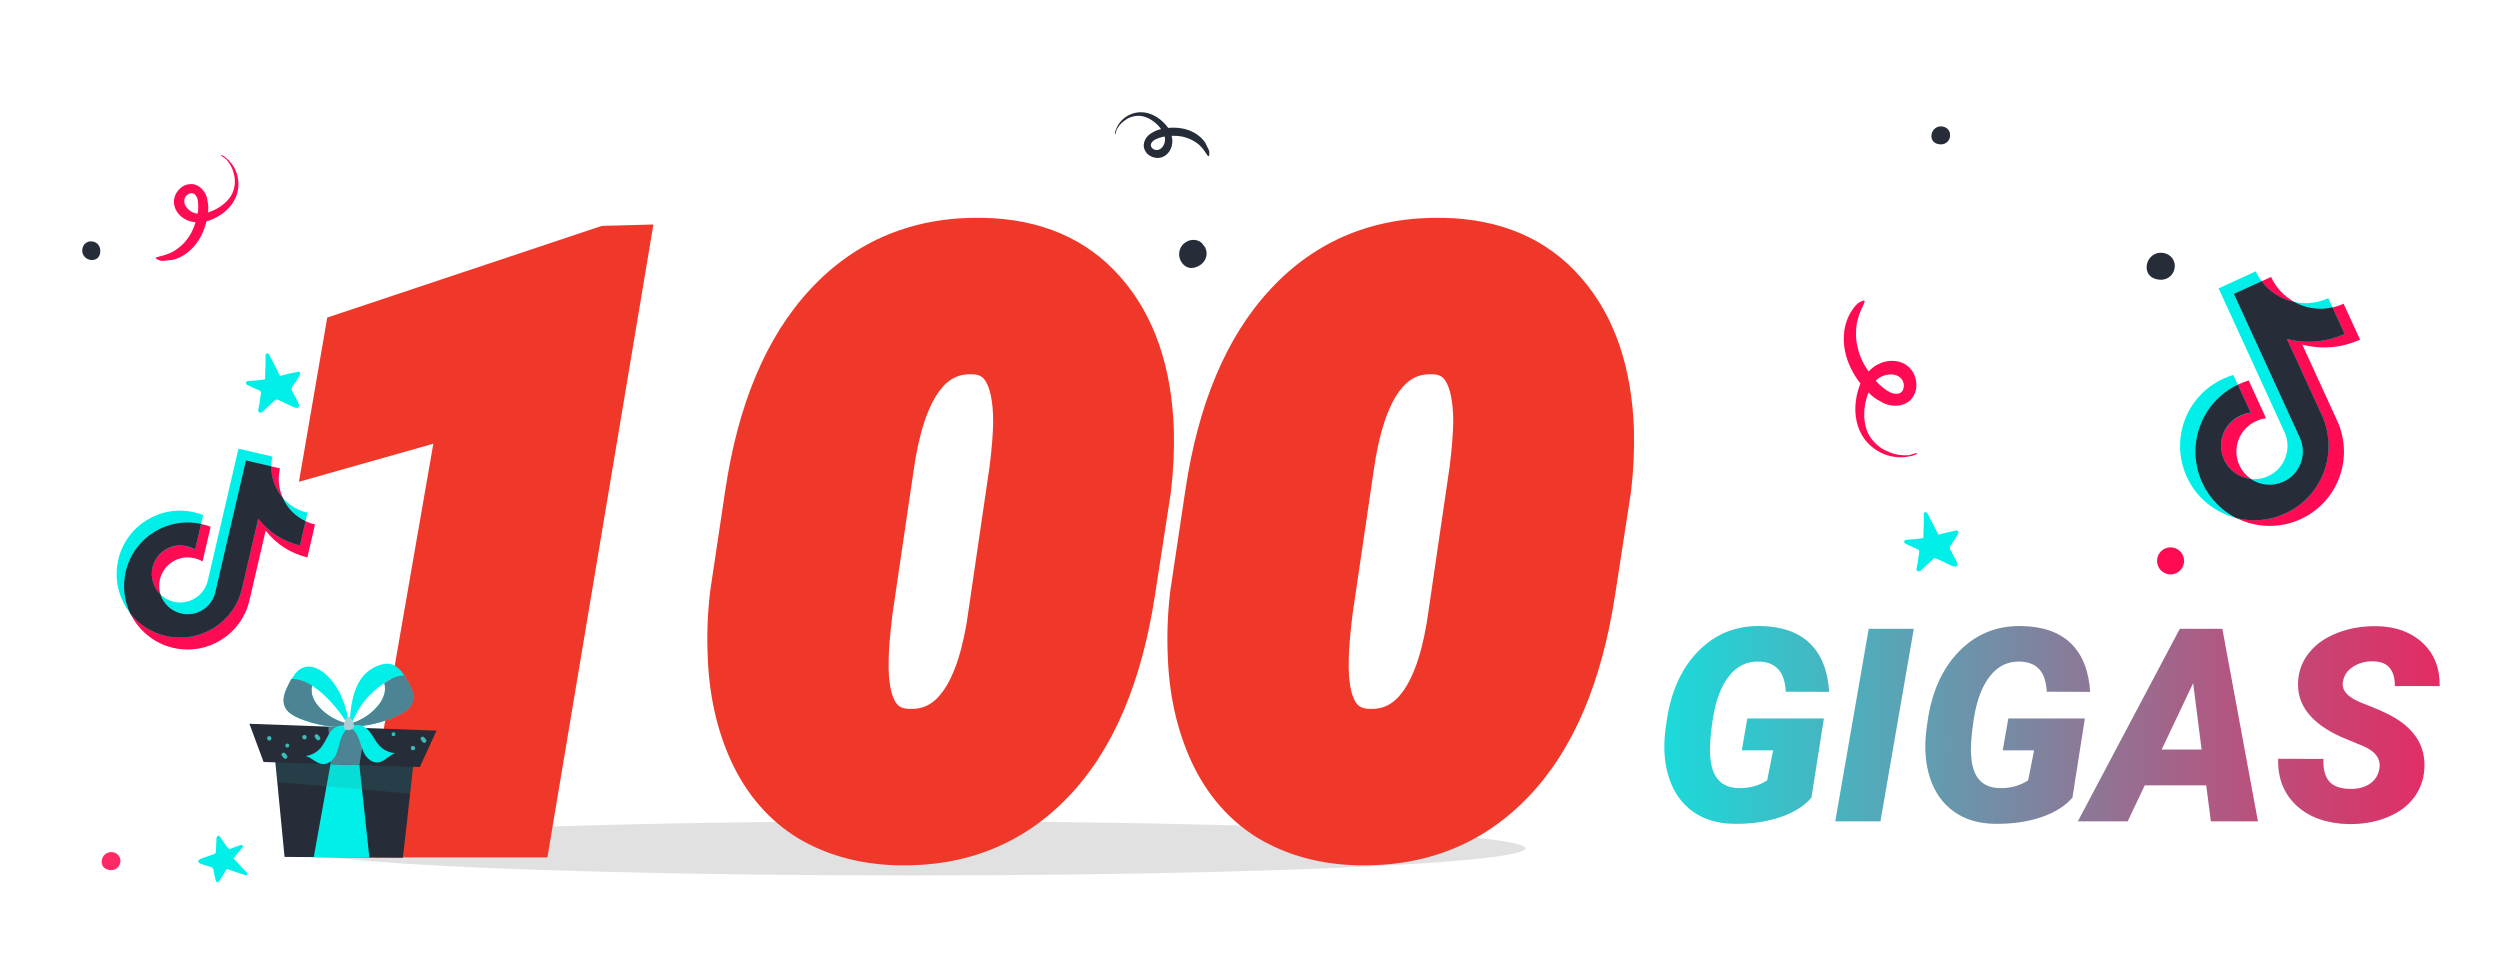 <svg width="277" height="106" viewBox="0 0 277 106" fill="none" xmlns="http://www.w3.org/2000/svg">
<g clip-path="url(#clip0)">
<g filter="url(#filter0_f)">
<ellipse cx="101" cy="94" rx="68" ry="3" fill="#C4C4C4" fill-opacity="0.5"/>
</g>
<path d="M58.113 92H43.611L51.785 44.978L36.888 49.197L38.909 37.464L67.21 28.016L68.836 27.972L58.113 92ZM99.554 92.879C95.921 92.791 92.742 91.941 90.018 90.33C87.322 88.689 85.242 86.302 83.777 83.167C82.312 80.003 81.522 76.414 81.404 72.4C81.316 70.232 81.404 68.05 81.668 65.853L83.338 54.69C84.686 45.696 87.571 38.826 91.995 34.08C96.419 29.305 102.059 26.99 108.914 27.137C114.48 27.254 118.831 29.129 121.966 32.762C125.13 36.395 126.829 41.346 127.063 47.615C127.122 49.783 127.02 51.966 126.756 54.163L124.998 65.545C123.592 74.656 120.677 81.526 116.253 86.155C111.858 90.784 106.292 93.025 99.554 92.879ZM112.605 52.185C112.869 50.135 113.016 48.333 113.045 46.78C113.045 41.419 111.346 38.65 107.947 38.475C102.732 38.211 99.495 42.679 98.235 51.878L95.906 67.698C95.613 70.13 95.467 71.932 95.467 73.103C95.32 78.523 97.005 81.336 100.521 81.541C105.823 81.805 109.09 77.22 110.32 67.786L112.605 52.185ZM150.53 92.879C146.897 92.791 143.719 91.941 140.994 90.33C138.299 88.689 136.219 86.302 134.754 83.167C133.289 80.003 132.498 76.414 132.381 72.4C132.293 70.232 132.381 68.05 132.645 65.853L134.314 54.69C135.662 45.696 138.548 38.826 142.972 34.08C147.396 29.305 153.035 26.99 159.891 27.137C165.457 27.254 169.808 29.129 172.942 32.762C176.106 36.395 177.806 41.346 178.04 47.615C178.099 49.783 177.996 51.966 177.732 54.163L175.975 65.545C174.568 74.656 171.653 81.526 167.229 86.155C162.835 90.784 157.269 93.025 150.53 92.879ZM163.582 52.185C163.846 50.135 163.992 48.333 164.021 46.78C164.021 41.419 162.322 38.65 158.924 38.475C153.709 38.211 150.472 42.679 149.212 51.878L146.883 67.698C146.59 70.13 146.443 71.932 146.443 73.103C146.297 78.523 147.981 81.336 151.497 81.541C156.8 81.805 160.066 77.22 161.297 67.786L163.582 52.185Z" fill="#EF3829"/>
<path d="M58.113 92V95H60.653L61.072 92.496L58.113 92ZM43.611 92L40.656 91.486L40.045 95H43.611V92ZM51.785 44.978L54.741 45.492L55.558 40.792L50.968 42.092L51.785 44.978ZM36.888 49.197L33.931 48.688L33.123 53.382L37.705 52.084L36.888 49.197ZM38.909 37.464L37.959 34.618L36.257 35.186L35.953 36.955L38.909 37.464ZM67.21 28.016L67.129 25.017L66.683 25.029L66.26 25.17L67.21 28.016ZM68.836 27.972L71.795 28.467L72.396 24.874L68.755 24.973L68.836 27.972ZM58.113 89H43.611V95H58.113V89ZM46.567 92.514L54.741 45.492L48.83 44.465L40.656 91.486L46.567 92.514ZM50.968 42.092L36.07 46.311L37.705 52.084L52.603 47.865L50.968 42.092ZM39.844 49.707L41.866 37.973L35.953 36.955L33.931 48.688L39.844 49.707ZM39.859 40.309L68.16 30.861L66.26 25.17L37.959 34.618L39.859 40.309ZM67.291 31.015L68.917 30.971L68.755 24.973L67.129 25.017L67.291 31.015ZM65.877 27.476L55.154 91.504L61.072 92.496L71.795 28.467L65.877 27.476ZM99.554 92.879L99.481 95.878L99.489 95.878L99.554 92.879ZM90.018 90.33L88.458 92.893L88.474 92.903L88.49 92.912L90.018 90.33ZM83.777 83.167L81.055 84.427L81.059 84.437L83.777 83.167ZM81.404 72.4L84.403 72.313L84.403 72.296L84.402 72.279L81.404 72.4ZM81.668 65.853L78.701 65.409L78.695 65.452L78.689 65.495L81.668 65.853ZM83.338 54.69L80.371 54.246L80.371 54.247L83.338 54.69ZM91.995 34.08L94.19 36.126L94.196 36.119L91.995 34.08ZM108.914 27.137L108.85 30.136L108.851 30.136L108.914 27.137ZM121.966 32.762L119.695 34.722L119.704 34.732L121.966 32.762ZM127.063 47.615L130.062 47.534L130.062 47.519L130.061 47.503L127.063 47.615ZM126.756 54.163L129.721 54.621L129.728 54.571L129.734 54.52L126.756 54.163ZM124.998 65.545L122.033 65.087L122.033 65.087L124.998 65.545ZM116.253 86.155L114.084 84.082L114.077 84.09L116.253 86.155ZM112.605 52.185L115.574 52.62L115.578 52.594L115.581 52.568L112.605 52.185ZM113.045 46.78L116.044 46.837L116.045 46.809V46.78H113.045ZM107.947 38.475L108.102 35.479L108.099 35.478L107.947 38.475ZM98.235 51.878L101.203 52.315L101.206 52.3L101.208 52.285L98.235 51.878ZM95.906 67.698L92.938 67.261L92.933 67.3L92.928 67.339L95.906 67.698ZM95.467 73.103L98.466 73.185L98.467 73.144V73.103H95.467ZM100.521 81.541L100.346 84.536L100.359 84.537L100.372 84.537L100.521 81.541ZM110.32 67.786L107.352 67.351L107.349 67.375L107.346 67.398L110.32 67.786ZM99.626 89.88C96.429 89.802 93.766 89.062 91.545 87.748L88.49 92.912C91.718 94.821 95.413 95.78 99.481 95.878L99.626 89.88ZM91.577 87.767C89.436 86.464 87.735 84.55 86.495 81.897L81.059 84.437C82.749 88.053 85.209 90.915 88.458 92.893L91.577 87.767ZM86.5 81.907C85.229 79.162 84.51 75.982 84.403 72.313L78.406 72.488C78.533 76.846 79.396 80.843 81.055 84.427L86.5 81.907ZM84.402 72.279C84.321 70.274 84.402 68.251 84.647 66.21L78.689 65.495C78.407 67.848 78.312 70.191 78.407 72.522L84.402 72.279ZM84.635 66.296L86.305 55.134L80.371 54.247L78.701 65.409L84.635 66.296ZM86.305 55.135C87.597 46.508 90.315 40.283 94.19 36.126L89.801 32.035C84.828 37.37 81.774 44.885 80.371 54.246L86.305 55.135ZM94.196 36.119C98.002 32.01 102.8 30.007 108.85 30.136L108.978 24.137C101.317 23.974 94.835 26.6 89.794 32.041L94.196 36.119ZM108.851 30.136C113.717 30.238 117.206 31.838 119.695 34.722L124.237 30.802C120.456 26.42 115.244 24.269 108.977 24.137L108.851 30.136ZM119.704 34.732C122.297 37.709 123.849 41.934 124.066 47.727L130.061 47.503C129.809 40.758 127.963 35.08 124.228 30.791L119.704 34.732ZM124.065 47.696C124.119 49.715 124.024 51.751 123.777 53.806L129.734 54.52C130.015 52.181 130.125 49.852 130.062 47.534L124.065 47.696ZM123.791 53.705L122.033 65.087L127.963 66.003L129.721 54.621L123.791 53.705ZM122.033 65.087C120.681 73.847 117.934 80.054 114.084 84.082L118.422 88.228C123.419 82.999 126.502 75.465 127.963 66.002L122.033 65.087ZM114.077 84.09C110.301 88.068 105.565 90.009 99.619 89.88L99.489 95.878C107.019 96.042 113.416 93.501 118.429 88.221L114.077 84.09ZM115.581 52.568C115.854 50.442 116.012 48.528 116.044 46.837L110.045 46.724C110.019 48.139 109.884 49.827 109.63 51.803L115.581 52.568ZM116.045 46.78C116.045 43.868 115.599 41.185 114.327 39.114C112.932 36.841 110.732 35.615 108.102 35.479L107.792 41.471C108.561 41.51 108.909 41.757 109.214 42.252C109.642 42.949 110.045 44.331 110.045 46.78H116.045ZM108.099 35.478C104.41 35.292 101.353 36.867 99.179 39.867C97.136 42.686 95.92 46.675 95.263 51.471L101.208 52.285C101.811 47.881 102.843 45.037 104.037 43.388C105.101 41.92 106.269 41.394 107.796 41.471L108.099 35.478ZM95.267 51.441L92.938 67.261L98.874 68.135L101.203 52.315L95.267 51.441ZM92.928 67.339C92.632 69.791 92.467 71.742 92.467 73.103H98.467C98.467 72.121 98.594 70.469 98.885 68.057L92.928 67.339ZM92.468 73.022C92.388 75.968 92.777 78.699 94.047 80.819C95.442 83.149 97.684 84.381 100.346 84.536L100.695 78.546C99.841 78.496 99.483 78.219 99.194 77.736C98.779 77.044 98.399 75.659 98.466 73.185L92.468 73.022ZM100.372 84.537C104.116 84.724 107.207 83.106 109.391 80.041C111.443 77.161 112.655 73.084 113.295 68.174L107.346 67.398C106.755 71.922 105.719 74.854 104.504 76.559C103.421 78.079 102.227 78.622 100.669 78.545L100.372 84.537ZM113.289 68.221L115.574 52.62L109.637 51.751L107.352 67.351L113.289 68.221ZM150.53 92.879L150.458 95.878L150.465 95.878L150.53 92.879ZM140.994 90.33L139.434 92.893L139.451 92.903L139.467 92.912L140.994 90.33ZM134.754 83.167L132.031 84.427L132.036 84.437L134.754 83.167ZM132.381 72.4L135.38 72.313L135.379 72.296L135.378 72.279L132.381 72.4ZM132.645 65.853L129.678 65.409L129.671 65.452L129.666 65.495L132.645 65.853ZM134.314 54.69L131.348 54.246L131.347 54.247L134.314 54.69ZM142.972 34.08L145.166 36.126L145.172 36.119L142.972 34.08ZM159.891 27.137L159.827 30.136L159.827 30.136L159.891 27.137ZM172.942 32.762L170.671 34.722L170.68 34.732L172.942 32.762ZM178.04 47.615L181.039 47.534L181.039 47.519L181.038 47.503L178.04 47.615ZM177.732 54.163L180.697 54.621L180.705 54.571L180.711 54.52L177.732 54.163ZM175.975 65.545L173.01 65.087L173.01 65.087L175.975 65.545ZM167.229 86.155L165.061 84.082L165.054 84.09L167.229 86.155ZM163.582 52.185L166.55 52.62L166.554 52.594L166.558 52.568L163.582 52.185ZM164.021 46.78L167.021 46.837L167.021 46.809V46.78H164.021ZM158.924 38.475L159.079 35.479L159.075 35.478L158.924 38.475ZM149.212 51.878L152.18 52.315L152.182 52.3L152.184 52.285L149.212 51.878ZM146.883 67.698L143.915 67.261L143.909 67.3L143.904 67.339L146.883 67.698ZM146.443 73.103L149.442 73.185L149.443 73.144V73.103H146.443ZM151.497 81.541L151.322 84.536L151.335 84.537L151.348 84.537L151.497 81.541ZM161.297 67.786L158.329 67.351L158.325 67.375L158.322 67.398L161.297 67.786ZM150.603 89.88C147.406 89.802 144.743 89.062 142.521 87.748L139.467 92.912C142.695 94.821 146.389 95.78 150.458 95.878L150.603 89.88ZM142.554 87.767C140.412 86.464 138.712 84.55 137.472 81.897L132.036 84.437C133.726 88.053 136.186 90.915 139.434 92.893L142.554 87.767ZM137.476 81.907C136.206 79.162 135.487 75.982 135.38 72.313L129.382 72.488C129.509 76.846 130.372 80.843 132.032 84.427L137.476 81.907ZM135.378 72.279C135.297 70.274 135.378 68.251 135.623 66.21L129.666 65.495C129.384 67.848 129.289 70.191 129.383 72.522L135.378 72.279ZM135.612 66.296L137.281 55.134L131.347 54.247L129.678 65.409L135.612 66.296ZM137.281 55.135C138.574 46.508 141.291 40.283 145.166 36.126L140.777 32.035C135.804 37.37 132.75 44.885 131.348 54.246L137.281 55.135ZM145.172 36.119C148.979 32.01 153.777 30.007 159.827 30.136L159.955 24.137C152.294 23.974 145.812 26.6 140.771 32.041L145.172 36.119ZM159.827 30.136C164.694 30.238 168.183 31.838 170.671 34.722L175.214 30.802C171.432 26.42 166.22 24.269 159.954 24.137L159.827 30.136ZM170.68 34.732C173.273 37.709 174.826 41.934 175.042 47.727L181.038 47.503C180.786 40.758 178.94 35.08 175.205 30.791L170.68 34.732ZM175.041 47.696C175.096 49.715 175 51.751 174.754 53.806L180.711 54.52C180.992 52.181 181.102 49.852 181.039 47.534L175.041 47.696ZM174.768 53.705L173.01 65.087L178.939 66.003L180.697 54.621L174.768 53.705ZM173.01 65.087C171.658 73.847 168.911 80.054 165.061 84.082L169.398 88.228C174.396 82.999 177.479 75.465 178.94 66.002L173.01 65.087ZM165.054 84.09C161.277 88.068 156.542 90.009 150.595 89.88L150.465 95.878C157.995 96.042 164.393 93.501 169.405 88.221L165.054 84.09ZM166.558 52.568C166.831 50.442 166.989 48.528 167.021 46.837L161.022 46.724C160.995 48.139 160.861 49.827 160.607 51.803L166.558 52.568ZM167.021 46.78C167.021 43.868 166.575 41.185 165.304 39.114C163.909 36.841 161.709 35.615 159.079 35.479L158.769 41.471C159.537 41.51 159.886 41.757 160.19 42.252C160.618 42.949 161.021 44.331 161.021 46.78H167.021ZM159.075 35.478C155.387 35.292 152.329 36.867 150.155 39.867C148.113 42.686 146.896 46.675 146.24 51.471L152.184 52.285C152.787 47.881 153.819 45.037 155.014 43.388C156.077 41.92 157.246 41.394 158.772 41.471L159.075 35.478ZM146.244 51.441L143.915 67.261L149.851 68.135L152.18 52.315L146.244 51.441ZM143.904 67.339C143.609 69.791 143.443 71.742 143.443 73.103H149.443C149.443 72.121 149.571 70.469 149.861 68.057L143.904 67.339ZM143.444 73.022C143.365 75.968 143.754 78.699 145.023 80.819C146.419 83.149 148.661 84.381 151.322 84.536L151.672 78.546C150.818 78.496 150.46 78.219 150.171 77.736C149.756 77.044 149.375 75.659 149.442 73.185L143.444 73.022ZM151.348 84.537C155.093 84.724 158.184 83.106 160.367 80.041C162.419 77.161 163.631 73.084 164.272 68.174L158.322 67.398C157.732 71.922 156.695 74.854 155.481 76.559C154.398 78.079 153.204 78.622 151.646 78.545L151.348 84.537ZM164.265 68.221L166.55 52.62L160.614 51.751L158.329 67.351L164.265 68.221Z" fill="#EF3829"/>
<path d="M200.71 88.378C199.909 89.315 198.742 90.043 197.209 90.561C195.676 91.068 193.977 91.308 192.111 91.278C190.324 91.259 188.815 90.81 187.585 89.931C186.354 89.052 185.476 87.826 184.948 86.254C184.421 84.682 184.279 82.909 184.523 80.936L184.641 80.058C185.09 76.747 186.252 74.125 188.127 72.191C190.012 70.258 192.316 69.315 195.041 69.364C197.424 69.403 199.255 70.043 200.534 71.283C201.813 72.523 202.526 74.315 202.673 76.659L197.868 76.644C197.8 75.502 197.517 74.667 197.019 74.14C196.53 73.612 195.832 73.334 194.924 73.305C193.576 73.256 192.463 73.788 191.584 74.901C190.705 76.005 190.104 77.587 189.782 79.647C189.509 81.405 189.411 82.772 189.489 83.749C189.636 86.103 190.695 87.294 192.668 87.323C193.859 87.343 194.904 87.055 195.803 86.459L196.462 83.134H192.99L193.605 79.603H202.087L200.71 88.378ZM208.356 91H203.347L207.053 69.672H212.048L208.356 91ZM229.626 88.378C228.825 89.315 227.658 90.043 226.125 90.561C224.592 91.068 222.893 91.308 221.027 91.278C219.24 91.259 217.731 90.81 216.501 89.931C215.271 89.052 214.392 87.826 213.864 86.254C213.337 84.682 213.195 82.909 213.439 80.936L213.557 80.058C214.006 76.747 215.168 74.125 217.043 72.191C218.928 70.258 221.232 69.315 223.957 69.364C226.34 69.403 228.171 70.043 229.45 71.283C230.729 72.523 231.442 74.315 231.589 76.659L226.784 76.644C226.716 75.502 226.433 74.667 225.935 74.14C225.446 73.612 224.748 73.334 223.84 73.305C222.492 73.256 221.379 73.788 220.5 74.901C219.621 76.005 219.021 77.587 218.698 79.647C218.425 81.405 218.327 82.772 218.405 83.749C218.552 86.103 219.611 87.294 221.584 87.323C222.775 87.343 223.82 87.055 224.719 86.459L225.378 83.134H221.906L222.521 79.603H231.003L229.626 88.378ZM244.45 87.016H237.639L235.749 91H230.227L241.521 69.672H246.237L250.178 91H244.963L244.45 87.016ZM239.514 83.046H243.938L243 75.692L239.514 83.046ZM263.625 85.228C263.84 84.125 263.244 83.27 261.838 82.665L259.436 81.669C256.066 80.155 254.465 78.095 254.631 75.487C254.699 74.296 255.109 73.236 255.861 72.309C256.613 71.371 257.653 70.644 258.981 70.126C260.31 69.608 261.76 69.359 263.332 69.379C265.441 69.418 267.136 70.033 268.415 71.225C269.704 72.416 270.339 74.013 270.319 76.015H265.339C265.368 75.194 265.192 74.54 264.812 74.052C264.44 73.554 263.825 73.295 262.966 73.275C262.126 73.256 261.384 73.451 260.739 73.861C260.095 74.272 259.714 74.823 259.597 75.517C259.411 76.493 260.134 77.294 261.765 77.919C263.405 78.544 264.597 79.081 265.339 79.53C267.673 80.927 268.767 82.811 268.62 85.185C268.542 86.415 268.146 87.494 267.434 88.422C266.721 89.35 265.729 90.067 264.46 90.575C263.2 91.083 261.784 91.327 260.212 91.308C259.06 91.288 257.99 91.107 257.004 90.766C256.018 90.424 255.173 89.926 254.47 89.272C253.044 87.953 252.36 86.22 252.419 84.071L257.443 84.086C257.385 85.18 257.595 86.01 258.073 86.576C258.552 87.133 259.357 87.411 260.49 87.411C261.33 87.411 262.028 87.221 262.585 86.84C263.151 86.449 263.498 85.912 263.625 85.228Z" fill="url(#paint0_linear)"/>
<g clip-path="url(#clip1)">
<path d="M45.054 91.411L45.118 90.847L45.914 83.576L44.718 83.506C44.664 83.484 44.61 83.461 44.559 83.483L44.534 83.493L30.336 82.654L31.528 94.944L44.638 95.04L45.054 91.411Z" fill="#262C38"/>
<path d="M39.654 83.197C39.913 85.646 40.577 91.829 40.926 95.034L34.761 94.988L36.911 83.039L39.654 83.197Z" fill="#00F0E9"/>
<path opacity="0.19" d="M30.336 82.657L45.903 83.552L45.429 87.938C40.54 87.509 35.625 87.091 30.735 86.663L30.336 82.657Z" fill="#248D8A"/>
<path d="M48.365 80.955L46.517 84.986L29.206 84.429L27.634 80.194L48.365 80.955Z" fill="#262C38"/>
<path d="M40.458 80.676L39.823 84.784L36.62 84.67L36.385 80.52L40.458 80.676Z" fill="#4D8493"/>
<path d="M38.723 80.534C40.576 80.494 42.418 80.07 44.075 79.274C44.785 78.933 45.522 78.476 45.728 77.717C45.95 76.922 45.531 76.095 45.128 75.38C45.017 75.187 44.907 74.994 44.789 74.819C44.425 74.268 43.977 73.767 43.351 73.594C42.36 73.334 41.038 74.035 40.349 74.786C39.015 76.285 38.834 78.469 38.709 80.465C38.738 80.498 38.73 80.516 38.723 80.534ZM38.922 80.152C39.417 79.257 40.171 77.014 43.339 75.214C43.444 75.574 42.667 76.436 42.606 76.791C42.454 77.468 42.035 78.076 41.537 78.568C40.805 79.322 39.908 79.86 38.922 80.152Z" fill="#00F0E9"/>
<path d="M38.922 80.151C39.897 79.835 40.812 79.303 41.529 78.585C42.027 78.094 42.447 77.485 42.598 76.809C42.685 76.444 42.674 76.059 42.569 75.699C43.259 75.202 44.013 74.858 44.807 74.826C44.925 75.001 45.035 75.194 45.146 75.387C45.567 76.109 45.986 76.936 45.746 77.724C45.522 78.476 44.803 78.94 44.093 79.281C42.418 80.069 40.576 80.494 38.741 80.541C38.723 80.533 38.8 80.397 38.922 80.151Z" fill="#4D8493"/>
<path d="M31.532 78.209C31.797 78.951 32.579 79.358 33.301 79.655C35.024 80.342 36.884 80.643 38.733 80.56C38.481 78.556 37.778 76.367 36.352 74.958C35.634 74.24 34.608 73.607 33.644 73.949C33.029 74.16 32.621 74.689 32.297 75.273C32.197 75.465 32.09 75.674 31.99 75.865C31.613 76.575 31.246 77.416 31.532 78.209ZM34.562 75.973C36.433 77.123 37.941 79.305 38.487 80.184C37.489 79.942 36.562 79.477 35.785 78.798C35.261 78.329 34.799 77.759 34.592 77.083C34.504 76.731 34.476 76.339 34.562 75.973Z" fill="#00F0E9"/>
<path d="M38.513 80.173C37.514 79.931 36.587 79.465 35.811 78.787C35.286 78.318 34.825 77.748 34.617 77.072C34.512 76.712 34.501 76.327 34.57 75.955C33.846 75.509 33.08 75.215 32.276 75.222C32.176 75.413 32.069 75.622 31.969 75.813C31.603 76.549 31.228 77.408 31.514 78.201C31.779 78.943 32.561 79.35 33.283 79.647C35.006 80.334 36.866 80.635 38.715 80.552C38.723 80.534 38.652 80.399 38.513 80.173Z" fill="#4D8493"/>
<path d="M38.664 80.573C39.019 80.275 39.885 80.273 40.286 80.48C40.697 80.712 40.987 81.085 41.233 81.461C41.472 81.854 41.704 82.266 42.027 82.61C42.482 83.093 43.117 83.397 43.769 83.454C43.086 83.679 42.589 84.424 41.849 84.479C41.257 84.531 40.725 84.08 40.408 83.569C40.116 83.048 39.984 82.445 39.768 81.892C39.578 81.328 39.231 80.785 38.664 80.573Z" fill="#00F0E9"/>
<g opacity="0.25">
<path opacity="0.25" d="M38.664 80.573C39.019 80.275 39.885 80.273 40.286 80.48C40.697 80.712 40.987 81.085 41.233 81.461C41.472 81.854 41.704 82.266 42.027 82.61C42.482 83.093 43.117 83.397 43.769 83.454C43.086 83.679 42.589 84.424 41.849 84.479C41.257 84.531 40.725 84.08 40.408 83.569C40.116 83.048 39.984 82.445 39.768 81.892C39.578 81.328 39.231 80.785 38.664 80.573Z" fill="#00F0E9"/>
</g>
<path d="M43.639 81.564C43.915 81.509 43.84 81.077 43.564 81.132C43.288 81.188 43.363 81.62 43.639 81.564Z" fill="#3CBCB5"/>
<path d="M45.802 83.13C46.122 83.071 46.025 82.588 45.706 82.647C45.404 82.712 45.501 83.195 45.802 83.13Z" fill="#3CBCB5"/>
<path d="M46.605 81.898C46.615 81.924 46.626 81.949 46.655 81.982C46.705 82.066 46.78 82.139 46.83 82.223C46.877 82.263 46.923 82.304 46.985 82.308C47.047 82.312 47.115 82.299 47.156 82.252C47.181 82.241 47.196 82.205 47.204 82.187C47.218 82.151 47.226 82.133 47.241 82.097C47.256 82.061 47.245 82.035 47.234 82.01C47.224 81.984 47.213 81.959 47.184 81.926C47.135 81.842 47.059 81.769 47.002 81.703C46.955 81.663 46.901 81.64 46.847 81.618C46.785 81.614 46.734 81.635 46.676 81.674C46.65 81.685 46.635 81.721 46.628 81.739C46.613 81.775 46.606 81.793 46.591 81.829C46.591 81.829 46.594 81.873 46.605 81.898Z" fill="#3CBCB5"/>
<path d="M31.871 82.823C32.147 82.768 32.072 82.336 31.796 82.391C31.502 82.439 31.595 82.879 31.871 82.823Z" fill="#3CBCB5"/>
<path d="M33.783 81.921C34.102 81.863 34.006 81.38 33.686 81.438C33.374 81.479 33.463 81.98 33.783 81.921Z" fill="#3CBCB5"/>
<path d="M34.855 81.623C34.866 81.648 34.877 81.674 34.905 81.707C34.955 81.791 35.031 81.864 35.081 81.948C35.127 81.988 35.174 82.028 35.236 82.033C35.297 82.037 35.366 82.023 35.407 81.976C35.432 81.966 35.447 81.93 35.454 81.912C35.469 81.876 35.477 81.857 35.491 81.821C35.506 81.785 35.496 81.76 35.485 81.734C35.474 81.709 35.464 81.683 35.435 81.65C35.385 81.567 35.31 81.493 35.252 81.427C35.206 81.387 35.151 81.365 35.097 81.343C35.036 81.338 34.985 81.36 34.926 81.399C34.901 81.41 34.886 81.446 34.879 81.464C34.864 81.5 34.856 81.518 34.842 81.554C34.842 81.554 34.852 81.579 34.855 81.623Z" fill="#3CBCB5"/>
<path d="M29.792 81.567C29.472 81.626 29.569 82.109 29.889 82.05C30.19 81.984 30.093 81.501 29.792 81.567Z" fill="#3CBCB5"/>
<path d="M31.432 83.993C31.479 84.033 31.525 84.073 31.587 84.078C31.649 84.082 31.718 84.068 31.758 84.021C31.783 84.011 31.798 83.975 31.806 83.957C31.82 83.92 31.828 83.902 31.843 83.866C31.858 83.83 31.847 83.805 31.836 83.779C31.826 83.754 31.815 83.728 31.787 83.695C31.737 83.612 31.661 83.538 31.604 83.472C31.557 83.432 31.503 83.41 31.449 83.388C31.387 83.383 31.336 83.405 31.278 83.444C31.252 83.454 31.238 83.491 31.23 83.509C31.215 83.545 31.208 83.563 31.193 83.599C31.178 83.635 31.189 83.66 31.199 83.686C31.21 83.711 31.221 83.737 31.249 83.77C31.314 83.818 31.382 83.909 31.432 83.993Z" fill="#3CBCB5"/>
<path d="M38.795 80.562C38.417 80.302 37.561 80.329 37.16 80.586C36.766 80.825 36.498 81.222 36.283 81.64C36.051 82.051 35.855 82.477 35.565 82.822C35.147 83.325 34.534 83.685 33.866 83.769C34.572 83.954 35.105 84.659 35.84 84.666C36.428 84.675 36.944 84.191 37.202 83.664C37.469 83.12 37.547 82.519 37.734 81.962C37.928 81.388 38.253 80.804 38.795 80.562Z" fill="#00F0E9"/>
<g opacity="0.25">
<path opacity="0.25" d="M38.795 80.562C38.417 80.302 37.561 80.329 37.16 80.586C36.766 80.825 36.498 81.222 36.283 81.64C36.051 82.051 35.855 82.477 35.565 82.822C35.147 83.325 34.534 83.685 33.866 83.769C34.572 83.954 35.105 84.659 35.84 84.666C36.428 84.675 36.944 84.191 37.202 83.664C37.469 83.12 37.547 82.519 37.734 81.962C37.928 81.388 38.253 80.804 38.795 80.562Z" fill="#00F0E9"/>
</g>
<path d="M38.097 80.36C38.158 80.111 38.32 79.46 38.589 79.423C38.926 79.372 39.202 80.139 39.221 80.4C39.269 81.053 37.906 81.083 38.097 80.36Z" fill="#ABCDD6"/>
</g>
<g clip-path="url(#clip2)">
<path d="M25.876 95.113C26.184 95.427 26.477 95.755 26.77 96.084C26.955 96.272 27.125 96.445 27.31 96.633C27.372 96.695 27.464 96.758 27.401 96.882C27.322 97.022 27.198 96.958 27.121 96.942C26.5 96.751 25.895 96.544 25.291 96.337C25.244 96.321 25.198 96.305 25.136 96.273C24.994 96.506 24.852 96.738 24.71 96.97C24.569 97.202 24.396 97.434 24.254 97.666C24.175 97.774 24.066 97.789 23.989 97.711C23.927 97.648 23.913 97.57 23.882 97.477C23.807 97.15 23.716 96.807 23.673 96.449C23.643 96.231 23.551 96.106 23.349 96.057C23.008 95.961 22.682 95.85 22.372 95.754C22.263 95.707 22.17 95.675 22.077 95.612C21.892 95.486 21.94 95.315 22.159 95.193C22.252 95.131 22.361 95.117 22.47 95.071C22.86 94.934 23.25 94.797 23.64 94.66C23.905 94.553 23.921 94.538 23.923 94.258C23.942 93.838 23.976 93.403 23.98 92.968C23.98 92.937 23.965 92.89 23.981 92.843C24.028 92.766 24.06 92.642 24.138 92.627C24.2 92.596 24.325 92.628 24.371 92.707C24.494 92.863 24.586 93.019 24.693 93.191C24.878 93.441 25.063 93.692 25.247 93.942C25.34 94.067 25.448 94.083 25.62 94.007C25.948 93.87 26.275 93.763 26.618 93.642C26.727 93.596 26.821 93.597 26.898 93.706C26.959 93.8 26.896 93.893 26.818 93.97C26.488 94.325 26.19 94.711 25.876 95.113Z" fill="#00F0E9"/>
</g>
<g clip-path="url(#clip3)">
<path d="M213.105 59.62C213.105 59.079 213.132 58.538 213.159 57.997C213.159 57.673 213.159 57.375 213.159 57.05C213.159 56.942 213.132 56.807 213.295 56.753C213.484 56.699 213.538 56.861 213.592 56.942C213.971 57.645 214.322 58.349 214.674 59.052C214.701 59.106 214.728 59.16 214.755 59.241C215.08 59.16 215.404 59.079 215.729 58.998C216.053 58.917 216.405 58.863 216.73 58.782C216.892 58.754 217 58.836 217 58.971C217 59.079 216.946 59.16 216.892 59.268C216.675 59.62 216.459 59.999 216.189 60.35C216.026 60.567 215.999 60.756 216.135 60.972C216.351 61.351 216.54 61.73 216.73 62.081C216.784 62.216 216.838 62.325 216.865 62.46C216.919 62.73 216.73 62.839 216.432 62.757C216.297 62.73 216.189 62.649 216.053 62.595C215.594 62.379 215.134 62.162 214.674 61.946C214.349 61.811 214.322 61.811 214.079 62.054C213.7 62.406 213.295 62.757 212.916 63.136C212.889 63.163 212.862 63.217 212.808 63.244C212.7 63.271 212.564 63.352 212.483 63.298C212.402 63.271 212.321 63.136 212.348 63.028C212.375 62.784 212.429 62.568 212.483 62.325C212.537 61.946 212.591 61.567 212.646 61.189C212.673 60.999 212.591 60.891 212.375 60.81C211.969 60.648 211.591 60.458 211.185 60.269C211.05 60.215 210.969 60.134 210.996 59.971C211.023 59.836 211.158 59.809 211.293 59.809C211.888 59.782 212.483 59.701 213.105 59.62Z" fill="#00F0E9"/>
</g>
<g clip-path="url(#clip4)">
<path d="M215.042 16C214.394 15.972 214 15.634 214 15.07C214 14.479 214.479 14 215.042 14C215.634 14 216.085 14.422 216.085 14.986C216.056 15.578 215.634 16 215.042 16Z" fill="#262C38"/>
</g>
<g clip-path="url(#clip5)">
<path d="M239.409 31C238.437 30.958 237.846 30.451 237.846 29.606C237.846 28.718 238.564 28 239.409 28C240.296 28 240.972 28.634 240.972 29.479C240.93 30.366 240.296 31 239.409 31Z" fill="#262C38"/>
</g>
<circle cx="240.5" cy="62.145" r="1.5" fill="#FF0B53"/>
<path d="M259.648 33.66C256.627 35.044 253.024 33.724 251.63 30.682L247.523 32.564L254.823 48.492C255.669 50.34 254.857 52.526 253.01 53.373C251.163 54.219 248.976 53.407 248.13 51.56C247.283 49.713 248.096 47.526 249.943 46.68C250.29 46.52 250.702 46.384 251.077 46.344L249.155 42.15C248.788 42.266 248.43 42.403 248.061 42.572C243.932 44.465 242.119 49.345 244.011 53.474C245.903 57.602 250.783 59.415 254.912 57.523C259.041 55.631 260.854 50.751 258.962 46.622L255.098 38.191C257.155 38.72 259.406 38.583 261.492 37.627L259.669 33.65L259.648 33.66Z" fill="#FF0B53"/>
<path d="M257.946 33.047C254.904 34.441 251.313 33.089 249.929 30.068L245.822 31.951L253.122 47.879C253.968 49.726 253.156 51.913 251.309 52.759C249.462 53.606 247.275 52.794 246.429 50.947C245.582 49.099 246.394 46.913 248.241 46.066C248.589 45.907 249 45.771 249.376 45.73L247.454 41.536C247.086 41.652 246.729 41.79 246.359 41.959C242.22 43.83 240.408 48.71 242.3 52.839C244.192 56.968 249.072 58.78 253.201 56.888C257.33 54.996 259.143 50.116 257.25 45.987L253.386 37.556C255.444 38.085 257.694 37.948 259.781 36.992L257.968 33.037L257.946 33.047Z" fill="#00F0E9"/>
<path d="M258.414 34.067C256.959 34.392 255.459 34.16 254.189 33.453C252.765 33.159 251.477 32.356 250.587 31.16L247.523 32.564L254.823 48.492C255.669 50.34 254.857 52.526 253.01 53.373C251.793 53.93 250.408 53.776 249.373 53.067C248.126 52.929 246.986 52.163 246.419 50.924C245.572 49.077 246.384 46.89 248.232 46.044C248.579 45.885 248.99 45.749 249.366 45.708L247.952 42.622C243.896 44.56 242.129 49.367 244.011 53.474C244.818 55.234 246.173 56.585 247.782 57.399C249.532 57.833 251.419 57.704 253.201 56.888C257.33 54.995 259.143 50.115 257.25 45.986L253.386 37.555C255.444 38.085 257.694 37.947 259.781 36.991L258.436 34.057L258.414 34.067Z" fill="#262C38"/>
<g clip-path="url(#clip6)">
<path d="M24.479 17.187C24.473 17.137 24.734 17.208 25.075 17.522C25.409 17.787 25.872 18.29 26.159 19.015C26.445 19.741 26.561 20.739 26.172 21.745C25.784 22.752 24.922 23.611 23.87 24.137C23.345 24.401 22.763 24.62 22.158 24.64C21.859 24.675 21.498 24.616 21.187 24.551C20.876 24.486 20.553 24.321 20.28 24.15C19.729 23.759 19.304 23.151 19.273 22.446C19.236 21.692 19.665 21.035 20.229 20.666C20.511 20.481 20.855 20.39 21.26 20.394C21.615 20.403 21.938 20.568 22.217 20.789C22.724 21.235 22.937 21.767 22.995 22.266C23.098 22.71 23.1 23.165 23.041 23.526C22.981 23.887 22.966 24.192 22.895 24.453C22.662 25.492 22.173 26.51 21.55 27.24C20.927 27.97 20.174 28.462 19.493 28.693C18.812 28.924 18.207 28.944 17.796 28.89C17.429 28.781 17.262 28.649 17.256 28.599C17.283 28.394 18.099 28.451 19.195 27.868C19.715 27.555 20.273 27.136 20.753 26.473C21.238 25.86 21.594 25.009 21.795 24.126C21.872 23.915 21.887 23.609 21.952 23.298C21.967 22.993 21.982 22.688 21.941 22.338C21.86 21.639 21.403 21.187 20.883 21.5C20.595 21.635 20.386 22.013 20.421 22.313C20.412 22.668 20.658 23.044 20.992 23.309C21.326 23.573 21.749 23.727 22.248 23.669C22.703 23.666 23.19 23.508 23.672 23.301C24.586 22.891 25.364 22.193 25.733 21.442C26.095 20.641 26.096 19.781 25.865 19.1C25.684 18.413 25.326 17.948 25.036 17.628C24.652 17.369 24.485 17.237 24.479 17.187Z" fill="#FF0B53"/>
</g>
<g clip-path="url(#clip7)">
<path d="M29.369 42.03C29.369 41.489 29.397 40.948 29.424 40.407C29.424 40.083 29.424 39.785 29.424 39.461C29.424 39.352 29.397 39.217 29.559 39.163C29.748 39.109 29.802 39.271 29.856 39.352C30.235 40.056 30.587 40.759 30.938 41.462C30.965 41.516 30.992 41.57 31.019 41.651C31.344 41.57 31.669 41.489 31.993 41.408C32.318 41.327 32.669 41.273 32.994 41.192C33.156 41.165 33.264 41.246 33.264 41.381C33.264 41.489 33.21 41.57 33.156 41.678C32.94 42.03 32.723 42.409 32.453 42.76C32.291 42.977 32.264 43.166 32.399 43.382C32.615 43.761 32.804 44.14 32.994 44.491C33.048 44.627 33.102 44.735 33.129 44.87C33.183 45.141 32.994 45.249 32.696 45.167C32.561 45.141 32.453 45.059 32.318 45.005C31.858 44.789 31.398 44.572 30.938 44.356C30.614 44.221 30.587 44.221 30.343 44.464C29.965 44.816 29.559 45.167 29.18 45.546C29.153 45.573 29.126 45.627 29.072 45.654C28.964 45.681 28.829 45.763 28.747 45.708C28.666 45.681 28.585 45.546 28.612 45.438C28.639 45.194 28.693 44.978 28.747 44.735C28.802 44.356 28.856 43.977 28.91 43.599C28.937 43.41 28.856 43.301 28.639 43.22C28.234 43.058 27.855 42.868 27.449 42.679C27.314 42.625 27.233 42.544 27.26 42.382C27.287 42.246 27.422 42.219 27.557 42.219C28.152 42.192 28.747 42.111 29.369 42.03Z" fill="#00F0E9"/>
</g>
<g clip-path="url(#clip8)">
<path d="M12.306 96.41C11.659 96.382 11.264 96.044 11.264 95.481C11.264 94.889 11.743 94.41 12.306 94.41C12.898 94.41 13.349 94.833 13.349 95.396C13.321 95.988 12.898 96.41 12.306 96.41Z" fill="#FF2968"/>
</g>
<path d="M11.107 27.662C11.154 28.308 10.864 28.739 10.304 28.804C9.716 28.872 9.185 28.452 9.12 27.892C9.052 27.305 9.42 26.808 9.979 26.743C10.57 26.703 11.039 27.074 11.107 27.662Z" fill="#262C38"/>
<path d="M34.886 58.107C32.117 57.463 30.369 54.684 31.017 51.895L27.252 51.02L23.858 65.623C23.465 67.317 21.771 68.372 20.077 67.978C18.384 67.585 17.329 65.891 17.722 64.198C18.116 62.504 19.81 61.449 21.503 61.842C21.822 61.916 22.171 62.04 22.447 62.209L23.34 58.364C23.031 58.25 22.717 58.156 22.378 58.077C18.593 57.197 14.812 59.553 13.932 63.338C13.053 67.123 15.408 70.904 19.193 71.784C22.979 72.663 26.759 70.308 27.639 66.523L29.435 58.793C30.551 60.228 32.146 61.313 34.059 61.757L34.906 58.111L34.886 58.107Z" fill="#FF0B53"/>
<path d="M34.056 56.802C31.266 56.154 29.543 53.36 30.186 50.59L26.421 49.716L23.028 64.319C22.634 66.012 20.94 67.067 19.247 66.674C17.553 66.28 16.498 64.586 16.892 62.893C17.285 61.2 18.979 60.144 20.673 60.538C20.991 60.612 21.341 60.735 21.616 60.904L22.51 57.059C22.2 56.945 21.886 56.851 21.548 56.772C17.767 55.873 13.986 58.228 13.106 62.013C12.227 65.799 14.582 69.579 18.367 70.459C22.152 71.339 25.933 68.984 26.813 65.198L28.609 57.468C29.725 58.904 31.32 59.988 33.233 60.433L34.075 56.807L34.056 56.802Z" fill="#00F0E9"/>
<path d="M33.838 57.737C32.683 57.196 31.789 56.253 31.299 55.11C30.489 54.166 30.037 52.948 30.061 51.673L27.252 51.02L23.858 65.623C23.465 67.317 21.771 68.372 20.077 67.978C18.962 67.719 18.105 66.89 17.775 65.869C17.003 65.122 16.633 64.007 16.896 62.872C17.29 61.178 18.984 60.123 20.677 60.517C20.996 60.591 21.346 60.714 21.621 60.883L22.279 58.054C18.519 57.243 14.807 59.573 13.932 63.338C13.557 64.952 13.768 66.575 14.431 67.968C15.389 69.178 16.734 70.078 18.367 70.458C22.153 71.338 25.934 68.982 26.813 65.197L28.609 57.467C29.725 58.902 31.321 59.987 33.233 60.431L33.858 57.742L33.838 57.737Z" fill="#262C38"/>
<g clip-path="url(#clip9)">
<path d="M123.551 14.877C123.516 14.894 123.501 14.681 123.647 14.347C123.758 14.029 124.013 13.554 124.479 13.153C124.945 12.752 125.659 12.408 126.509 12.438C127.359 12.467 128.221 12.887 128.885 13.534C129.217 13.858 129.531 14.234 129.702 14.679C129.805 14.893 129.854 15.178 129.886 15.426C129.918 15.675 129.879 15.957 129.822 16.205C129.673 16.716 129.33 17.19 128.813 17.395C128.261 17.618 127.661 17.468 127.24 17.143C127.03 16.981 126.874 16.748 126.772 16.445C126.687 16.178 126.726 15.896 126.818 15.631C127.02 15.138 127.361 14.841 127.718 14.669C128.022 14.479 128.36 14.359 128.644 14.31C128.928 14.261 129.159 14.194 129.372 14.179C130.206 14.084 131.091 14.185 131.795 14.461C132.5 14.736 133.061 15.169 133.409 15.617C133.757 16.065 133.928 16.51 133.994 16.83C134.008 17.131 133.953 17.29 133.917 17.307C133.757 17.341 133.589 16.718 132.872 16.053C132.504 15.746 132.047 15.439 131.43 15.253C130.848 15.05 130.122 15.004 129.413 15.083C129.236 15.08 129.004 15.148 128.756 15.18C128.525 15.248 128.293 15.315 128.044 15.436C127.544 15.677 127.325 16.134 127.693 16.441C127.867 16.62 128.203 16.678 128.417 16.575C128.684 16.49 128.901 16.209 129.012 15.892C129.122 15.575 129.127 15.221 128.955 14.864C128.836 14.526 128.592 14.203 128.313 13.898C127.772 13.324 127.051 12.924 126.397 12.844C125.707 12.781 125.066 13.002 124.618 13.35C124.153 13.663 123.9 14.049 123.736 14.348C123.642 14.701 123.587 14.86 123.551 14.877Z" fill="#262C38"/>
</g>
<g clip-path="url(#clip10)">
<path d="M133.085 29.296C132.296 29.864 131.517 29.833 130.994 29.169C130.445 28.472 130.564 27.463 131.228 26.94C131.924 26.391 132.848 26.47 133.371 27.133C133.887 27.856 133.782 28.747 133.085 29.296Z" fill="#262C38"/>
</g>
<path d="M212.425 50.222C212.481 50.257 212.192 50.469 211.585 50.562C211.035 50.69 210.132 50.755 209.143 50.453C208.154 50.151 207.024 49.447 206.302 48.213C205.58 46.979 205.401 45.377 205.723 43.852C205.884 43.09 206.137 42.306 206.616 41.663C206.827 41.324 207.187 40.998 207.511 40.73C207.835 40.461 208.272 40.263 208.674 40.121C209.535 39.872 210.516 39.934 211.272 40.483C212.085 41.068 212.411 42.056 212.328 42.945C212.287 43.39 212.097 43.821 211.759 44.238C211.456 44.598 211.018 44.797 210.56 44.903C209.678 45.06 208.95 44.842 208.385 44.49C207.841 44.23 207.368 43.857 207.042 43.497C206.717 43.138 206.413 42.87 206.201 42.581C205.317 41.481 204.665 40.134 204.423 38.885C204.181 37.636 204.292 36.451 204.616 35.554C204.939 34.657 205.418 34.014 205.812 33.632C206.228 33.342 206.503 33.278 206.56 33.313C206.751 33.51 206.018 34.309 205.717 35.926C205.613 36.724 205.586 37.648 205.877 38.693C206.112 39.701 206.699 40.773 207.449 41.711C207.605 41.965 207.909 42.232 208.177 42.557C208.481 42.824 208.785 43.092 209.181 43.338C209.972 43.831 210.819 43.731 210.924 42.933C211.022 42.524 210.802 41.995 210.463 41.783C210.102 41.481 209.509 41.425 208.959 41.553C208.409 41.681 207.901 41.992 207.549 42.558C207.176 43.031 206.937 43.667 206.754 44.338C206.425 45.623 206.505 47.006 206.979 48.008C207.51 49.044 208.401 49.756 209.298 50.079C210.159 50.459 210.936 50.471 211.508 50.435C212.093 50.251 212.368 50.187 212.425 50.222Z" fill="#FF0B53"/>
</g>
<defs>
<filter id="filter0_f" x="23" y="81" width="156" height="26" filterUnits="userSpaceOnUse" color-interpolation-filters="sRGB">
<feFlood flood-opacity="0" result="BackgroundImageFix"/>
<feBlend mode="normal" in="SourceGraphic" in2="BackgroundImageFix" result="shape"/>
<feGaussianBlur stdDeviation="5" result="effect1_foregroundBlur"/>
</filter>
<linearGradient id="paint0_linear" x1="177" y1="81" x2="271" y2="81" gradientUnits="userSpaceOnUse">
<stop stop-color="#09EAE5"/>
<stop offset="0.792" stop-color="#BD4D7A"/>
<stop offset="1" stop-color="#E52A62"/>
</linearGradient>
<clipPath id="clip0">
<rect width="277" height="105.82" fill="white"/>
</clipPath>
<clipPath id="clip1">
<rect width="21.394" height="24.283" fill="white" transform="translate(32.239 69) rotate(22.363)"/>
</clipPath>
<clipPath id="clip2">
<rect width="8.944" height="9.875" fill="white" transform="translate(30.301 97.168) rotate(135.45)"/>
</clipPath>
<clipPath id="clip3">
<rect width="11" height="12.145" fill="white" transform="translate(211 54)"/>
</clipPath>
<clipPath id="clip4">
<rect width="2.056" height="2" fill="white" transform="translate(214 14)"/>
</clipPath>
<clipPath id="clip5">
<rect width="3.085" height="3" fill="white" transform="translate(237.846 28)"/>
</clipPath>
<clipPath id="clip6">
<rect width="10.904" height="10.1" fill="white" transform="translate(17.303 28.998) rotate(-96.629)"/>
</clipPath>
<clipPath id="clip7">
<rect width="11" height="12.145" fill="white" transform="translate(27.264 36.41)"/>
</clipPath>
<clipPath id="clip8">
<rect width="2.056" height="2" fill="white" transform="translate(11.264 94.41)"/>
</clipPath>
<clipPath id="clip9">
<rect width="8.596" height="7.962" fill="white" transform="translate(134.202 17.17) rotate(154.238)"/>
</clipPath>
<clipPath id="clip10">
<rect width="3.085" height="3" fill="white" transform="translate(130 27.908) rotate(-38.257)"/>
</clipPath>
</defs>
</svg>
